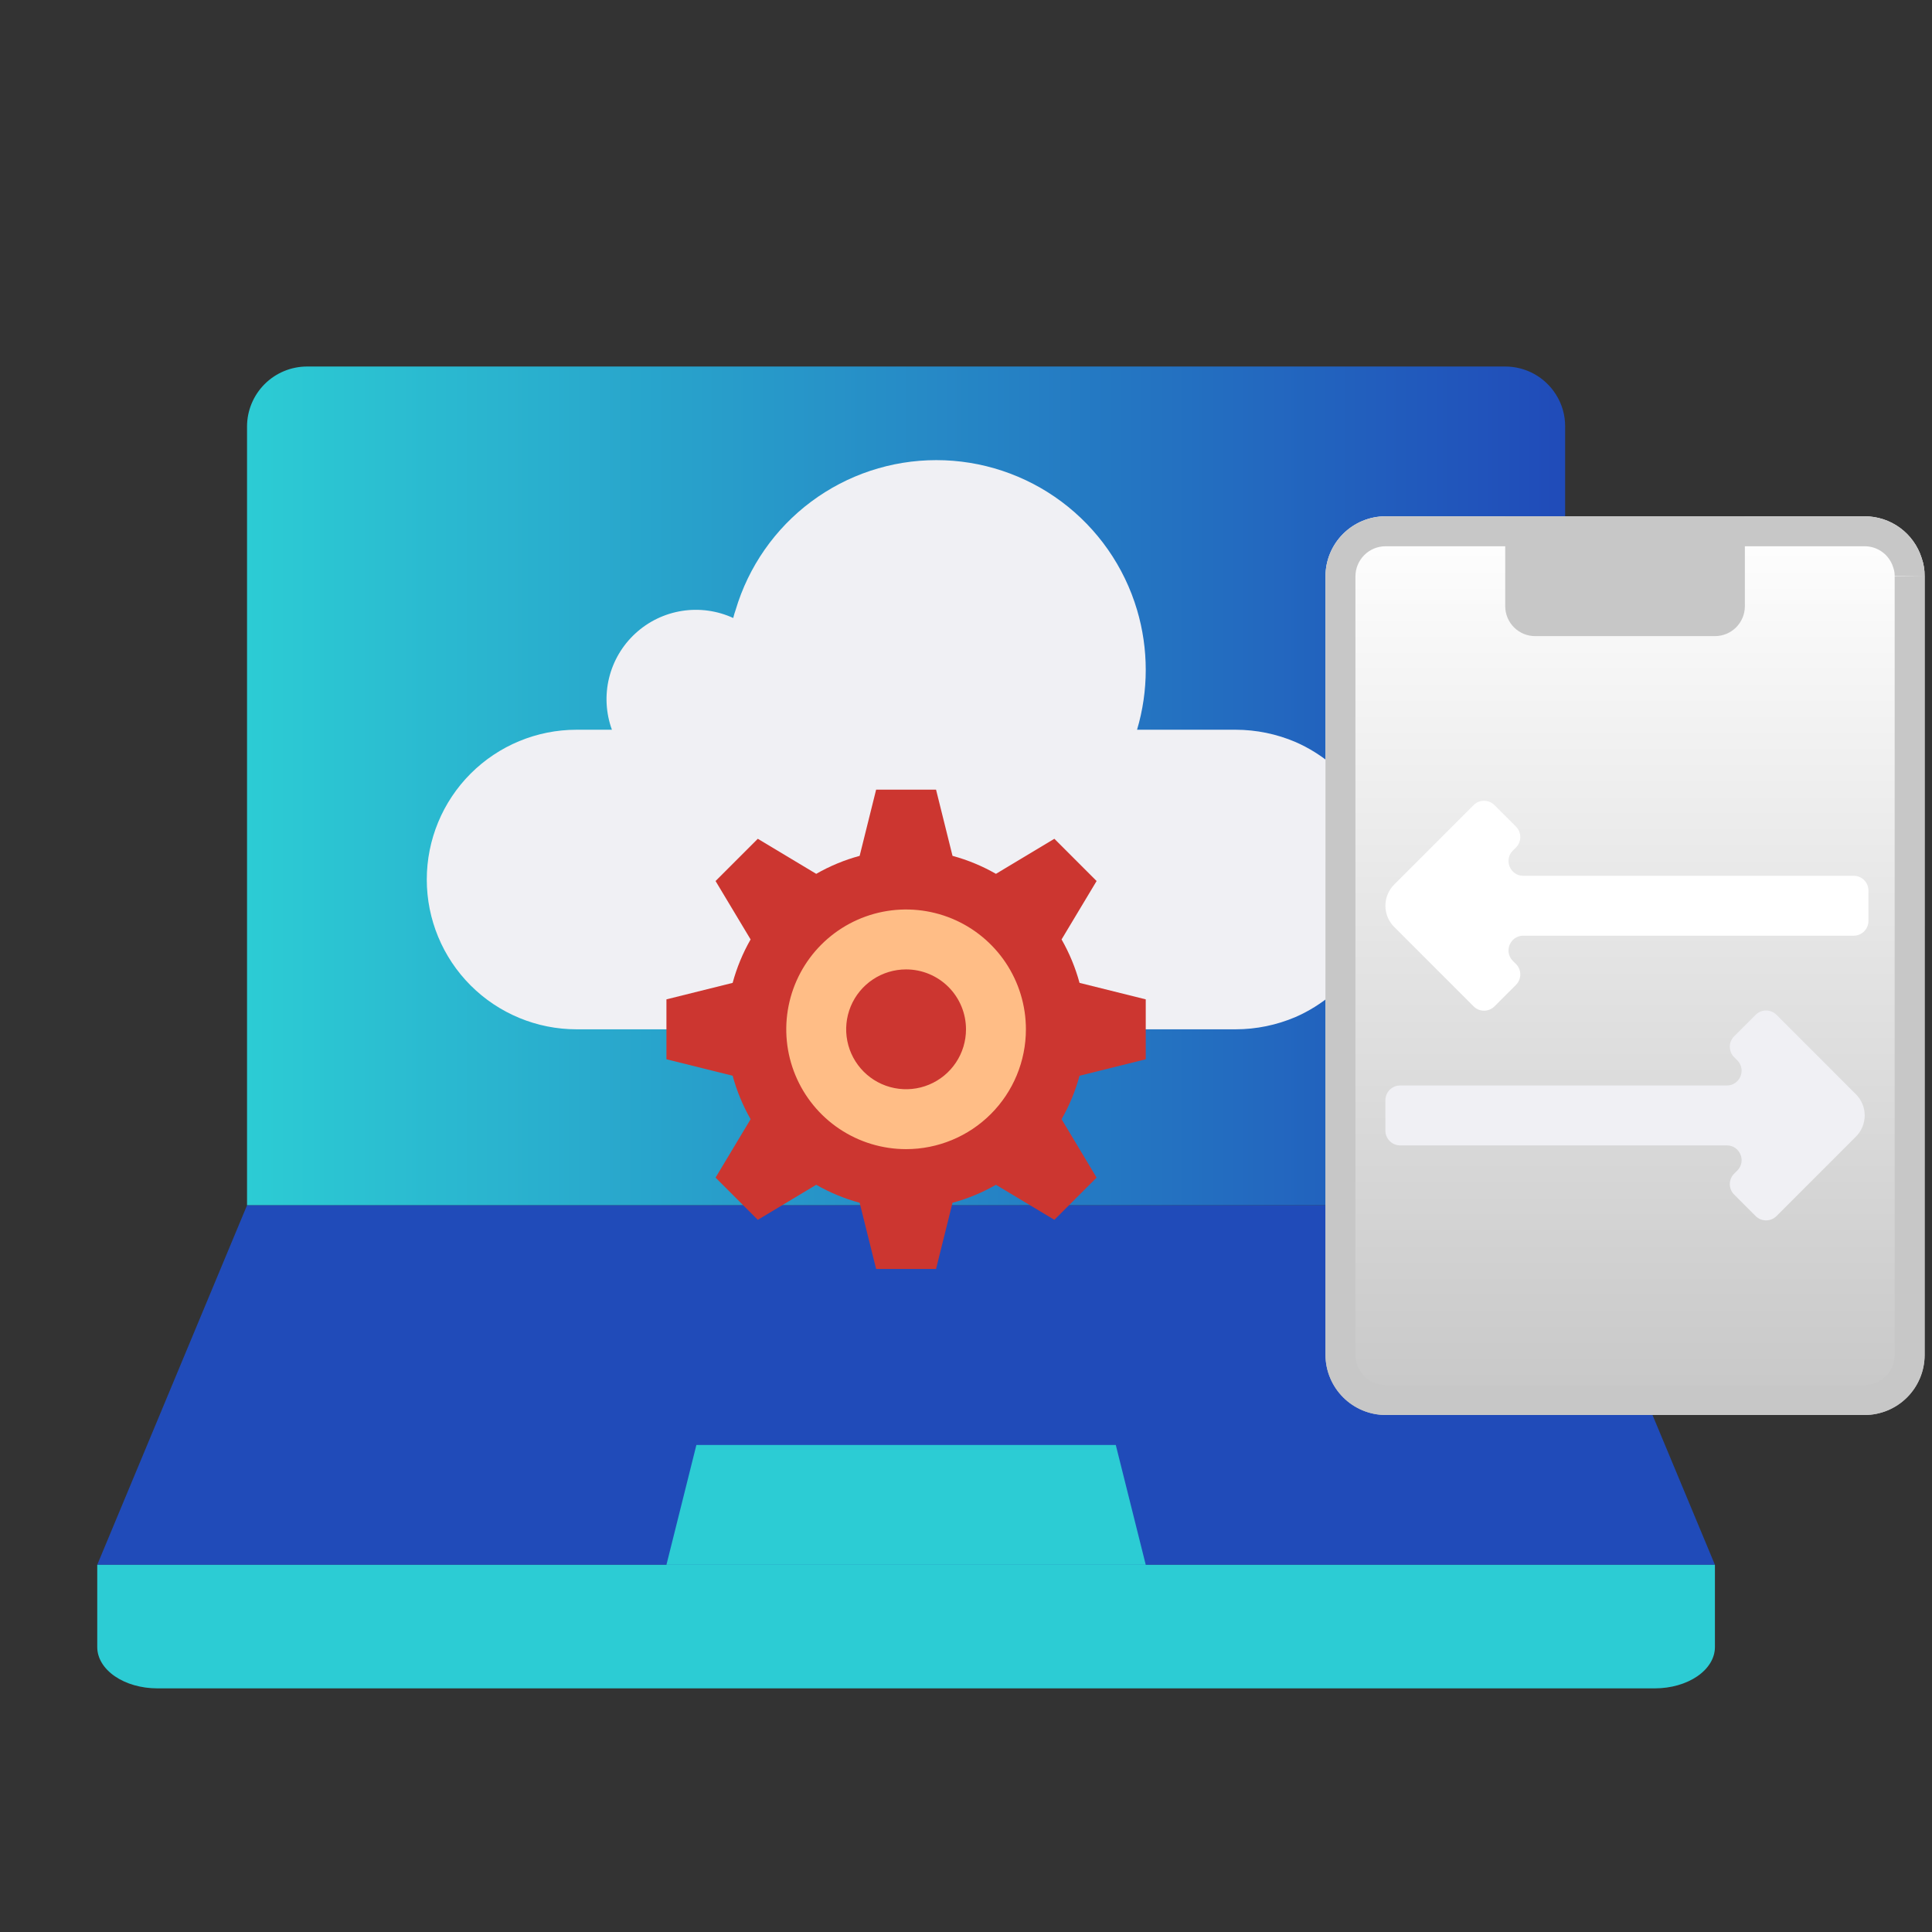 <svg width="131" height="131" viewBox="0 0 131 131" fill="none" xmlns="http://www.w3.org/2000/svg">
<rect x="0" y="0" width="131" height="131" fill="#333333" stroke="none"/>
<g clip-path="url(#clip0)">
<path d="M106.125 28.914V81.727H16.75V28.914C16.753 27.838 17.182 26.806 17.943 26.045C18.705 25.284 19.736 24.855 20.812 24.852H102.062C102.748 24.852 103.422 25.025 104.022 25.355C104.622 25.685 105.129 26.162 105.495 26.741C105.91 27.389 106.129 28.144 106.125 28.914Z" fill="url(#paint0_linear)"/>
<path d="M106.125 81.727H16.75L6.594 106.102H45.188H77.688H116.281L106.125 81.727Z" fill="#204BB9"/>
<path d="M87.844 50.313C86.559 49.765 85.178 49.482 83.781 49.48H77.098C77.884 46.829 77.884 44.007 77.098 41.355C76.228 38.422 74.432 35.848 71.98 34.018C69.527 32.188 66.549 31.199 63.489 31.199C60.429 31.199 57.451 32.188 54.998 34.018C52.546 35.848 50.751 38.422 49.88 41.355C49.816 41.535 49.762 41.718 49.717 41.904C48.631 41.404 47.421 41.237 46.24 41.423C45.059 41.61 43.959 42.141 43.08 42.952C42.2 43.761 41.58 44.814 41.297 45.975C41.014 47.137 41.082 48.357 41.491 49.48H39.094C36.4 49.48 33.817 50.55 31.912 52.455C30.008 54.36 28.938 56.943 28.938 59.637C28.938 62.33 30.008 64.914 31.912 66.818C33.817 68.723 36.4 69.793 39.094 69.793H83.781C85.178 69.792 86.559 69.508 87.844 68.96C89.656 68.166 91.197 66.862 92.28 65.206C93.362 63.55 93.939 61.615 93.939 59.637C93.939 57.658 93.362 55.723 92.28 54.067C91.197 52.411 89.656 51.107 87.844 50.313Z" fill="#F0F0F4"/>
<path d="M130.5 39.07V91.883C130.497 92.959 130.068 93.991 129.307 94.752C128.545 95.513 127.514 95.942 126.438 95.945H93.938C92.862 95.938 91.833 95.507 91.073 94.747C90.313 93.987 89.882 92.958 89.875 91.883V39.07C89.878 37.994 90.307 36.962 91.068 36.201C91.83 35.44 92.861 35.011 93.938 35.008H126.438C127.297 35.008 128.135 35.281 128.829 35.789C129.522 36.296 130.037 37.012 130.297 37.831C130.437 38.229 130.505 38.649 130.5 39.07Z" fill="url(#paint1_linear)"/>
<path fill-rule="evenodd" clip-rule="evenodd" d="M126.438 35.008H93.938C92.861 35.011 91.83 35.44 91.068 36.201C90.307 36.962 89.878 37.994 89.875 39.07V91.883C89.882 92.958 90.313 93.987 91.073 94.747C91.833 95.507 92.862 95.938 93.938 95.945H126.438C127.514 95.942 128.545 95.513 129.307 94.752C130.068 93.991 130.497 92.959 130.5 91.883V39.07C130.505 38.649 130.437 38.229 130.297 37.831C130.037 37.012 129.522 36.296 128.829 35.789C128.135 35.281 127.297 35.008 126.438 35.008ZM128.469 91.879C128.467 92.418 128.251 92.934 127.87 93.316C127.489 93.697 126.973 93.912 126.434 93.914H93.946C93.406 93.909 92.891 93.692 92.509 93.311C92.128 92.93 91.912 92.414 91.906 91.875V39.074C91.909 38.535 92.124 38.019 92.505 37.638C92.886 37.256 93.402 37.041 93.941 37.039H126.438C126.866 37.039 127.284 37.175 127.629 37.428C127.975 37.681 128.231 38.038 128.361 38.446L128.37 38.475L128.38 38.504C128.441 38.678 128.471 38.861 128.469 39.045L130.5 39.07H128.469V91.879Z" fill="#C7C7C7"/>
<path d="M77.688 67.762V71.824L73.198 72.941C72.919 73.971 72.51 74.961 71.98 75.887L74.356 79.848L71.492 82.712L67.531 80.335C66.606 80.865 65.616 81.275 64.586 81.554L63.469 86.043H59.406L58.289 81.554C57.259 81.275 56.27 80.865 55.344 80.335L51.383 82.712L48.519 79.848L50.895 75.887C50.365 74.961 49.956 73.971 49.677 72.941L45.188 71.824V67.762L49.677 66.644C49.956 65.615 50.365 64.625 50.895 63.699L48.519 59.738L51.383 56.874L55.344 59.251C56.27 58.721 57.259 58.311 58.289 58.032L59.406 53.543H63.469L64.586 58.032C65.616 58.311 66.606 58.721 67.531 59.251L71.492 56.874L74.356 59.738L71.98 63.699C72.51 64.625 72.919 65.615 73.198 66.644L77.688 67.762Z" fill="#CC3630"/>
<path d="M75.656 97.977L77.688 106.102H45.188L47.219 97.977H75.656Z" fill="#2CCCD4"/>
<path d="M116.281 106.102V111.688C116.278 112.428 115.849 113.137 115.088 113.66C114.327 114.183 113.295 114.478 112.219 114.48H10.656C9.58 114.478 8.548 114.183 7.787 113.66C7.026 113.137 6.597 112.428 6.594 111.688V106.102H116.281Z" fill="#2CCCD4"/>
<path d="M118.312 35.008V41.102C118.312 41.64 118.098 42.157 117.718 42.538C117.337 42.919 116.82 43.133 116.281 43.133H104.094C103.555 43.133 103.038 42.919 102.657 42.538C102.277 42.157 102.062 41.64 102.062 41.102V35.008H118.312Z" fill="#C7C7C7"/>
<path d="M61.438 77.918C59.831 77.918 58.26 77.442 56.923 76.549C55.587 75.656 54.546 74.387 53.931 72.902C53.316 71.418 53.155 69.784 53.469 68.208C53.782 66.632 54.556 65.184 55.692 64.048C56.829 62.911 58.276 62.138 59.852 61.824C61.428 61.511 63.062 61.672 64.547 62.286C66.031 62.901 67.3 63.943 68.193 65.279C69.086 66.615 69.562 68.186 69.562 69.793C69.562 71.948 68.707 74.014 67.183 75.538C65.659 77.062 63.592 77.918 61.438 77.918ZM61.438 65.731C60.634 65.731 59.849 65.969 59.181 66.415C58.512 66.862 57.992 67.496 57.684 68.238C57.377 68.981 57.296 69.797 57.453 70.585C57.61 71.374 57.997 72.097 58.565 72.666C59.133 73.234 59.857 73.621 60.645 73.777C61.433 73.934 62.25 73.854 62.992 73.546C63.734 73.239 64.369 72.718 64.815 72.05C65.262 71.382 65.5 70.597 65.5 69.793C65.5 68.716 65.072 67.682 64.31 66.92C63.548 66.159 62.515 65.731 61.438 65.731Z" fill="#FFBD86"/>
<path d="M102.792 57.464C103.182 57.073 103.182 56.44 102.792 56.049L101.334 54.591C100.943 54.201 100.31 54.201 99.919 54.591L94.533 59.978C94.152 60.359 93.938 60.876 93.938 61.414C93.938 61.953 94.152 62.469 94.533 62.85L99.919 68.237C100.31 68.627 100.943 68.627 101.334 68.237L102.792 66.779C103.182 66.388 103.182 65.755 102.792 65.365L102.579 65.153C101.949 64.522 102.396 63.445 103.286 63.445H125.691C126.244 63.445 126.691 62.998 126.691 62.445V60.383C126.691 59.831 126.244 59.383 125.691 59.383H103.286C102.396 59.383 101.949 58.306 102.579 57.676L102.792 57.464Z" fill="white"/>
<path d="M125.842 74.197L120.456 68.81C120.065 68.42 119.432 68.42 119.041 68.81L117.584 70.268C117.193 70.659 117.193 71.292 117.584 71.682L117.796 71.894C118.426 72.525 117.98 73.602 117.089 73.602H94.938C94.385 73.602 93.938 74.049 93.938 74.602V76.664C93.938 77.216 94.385 77.664 94.938 77.664H117.089C117.979 77.664 118.426 78.741 117.796 79.371L117.584 79.583C117.193 79.974 117.193 80.607 117.584 80.998L119.041 82.456C119.432 82.846 120.065 82.846 120.456 82.456L125.842 77.069C126.223 76.688 126.437 76.171 126.437 75.633C126.437 75.094 126.223 74.578 125.842 74.197Z" fill="#F0F0F4"/>
</g>
<defs>
<linearGradient id="paint0_linear" x1="106.125" y1="53.289" x2="16.75" y2="53.289" gradientUnits="userSpaceOnUse">
<stop stop-color="#204BB9"/>
<stop offset="1" stop-color="#2CCCD4"/>
</linearGradient>
<linearGradient id="paint1_linear" x1="110.188" y1="35.008" x2="110.188" y2="95.945" gradientUnits="userSpaceOnUse">
<stop stop-color="white"/>
<stop offset="1" stop-color="#C7C7C7"/>
</linearGradient>
<clipPath id="clip0">
<rect width="130" height="130" fill="white" transform="translate(0.5 0.477)"/>
</clipPath>
</defs>
</svg>
